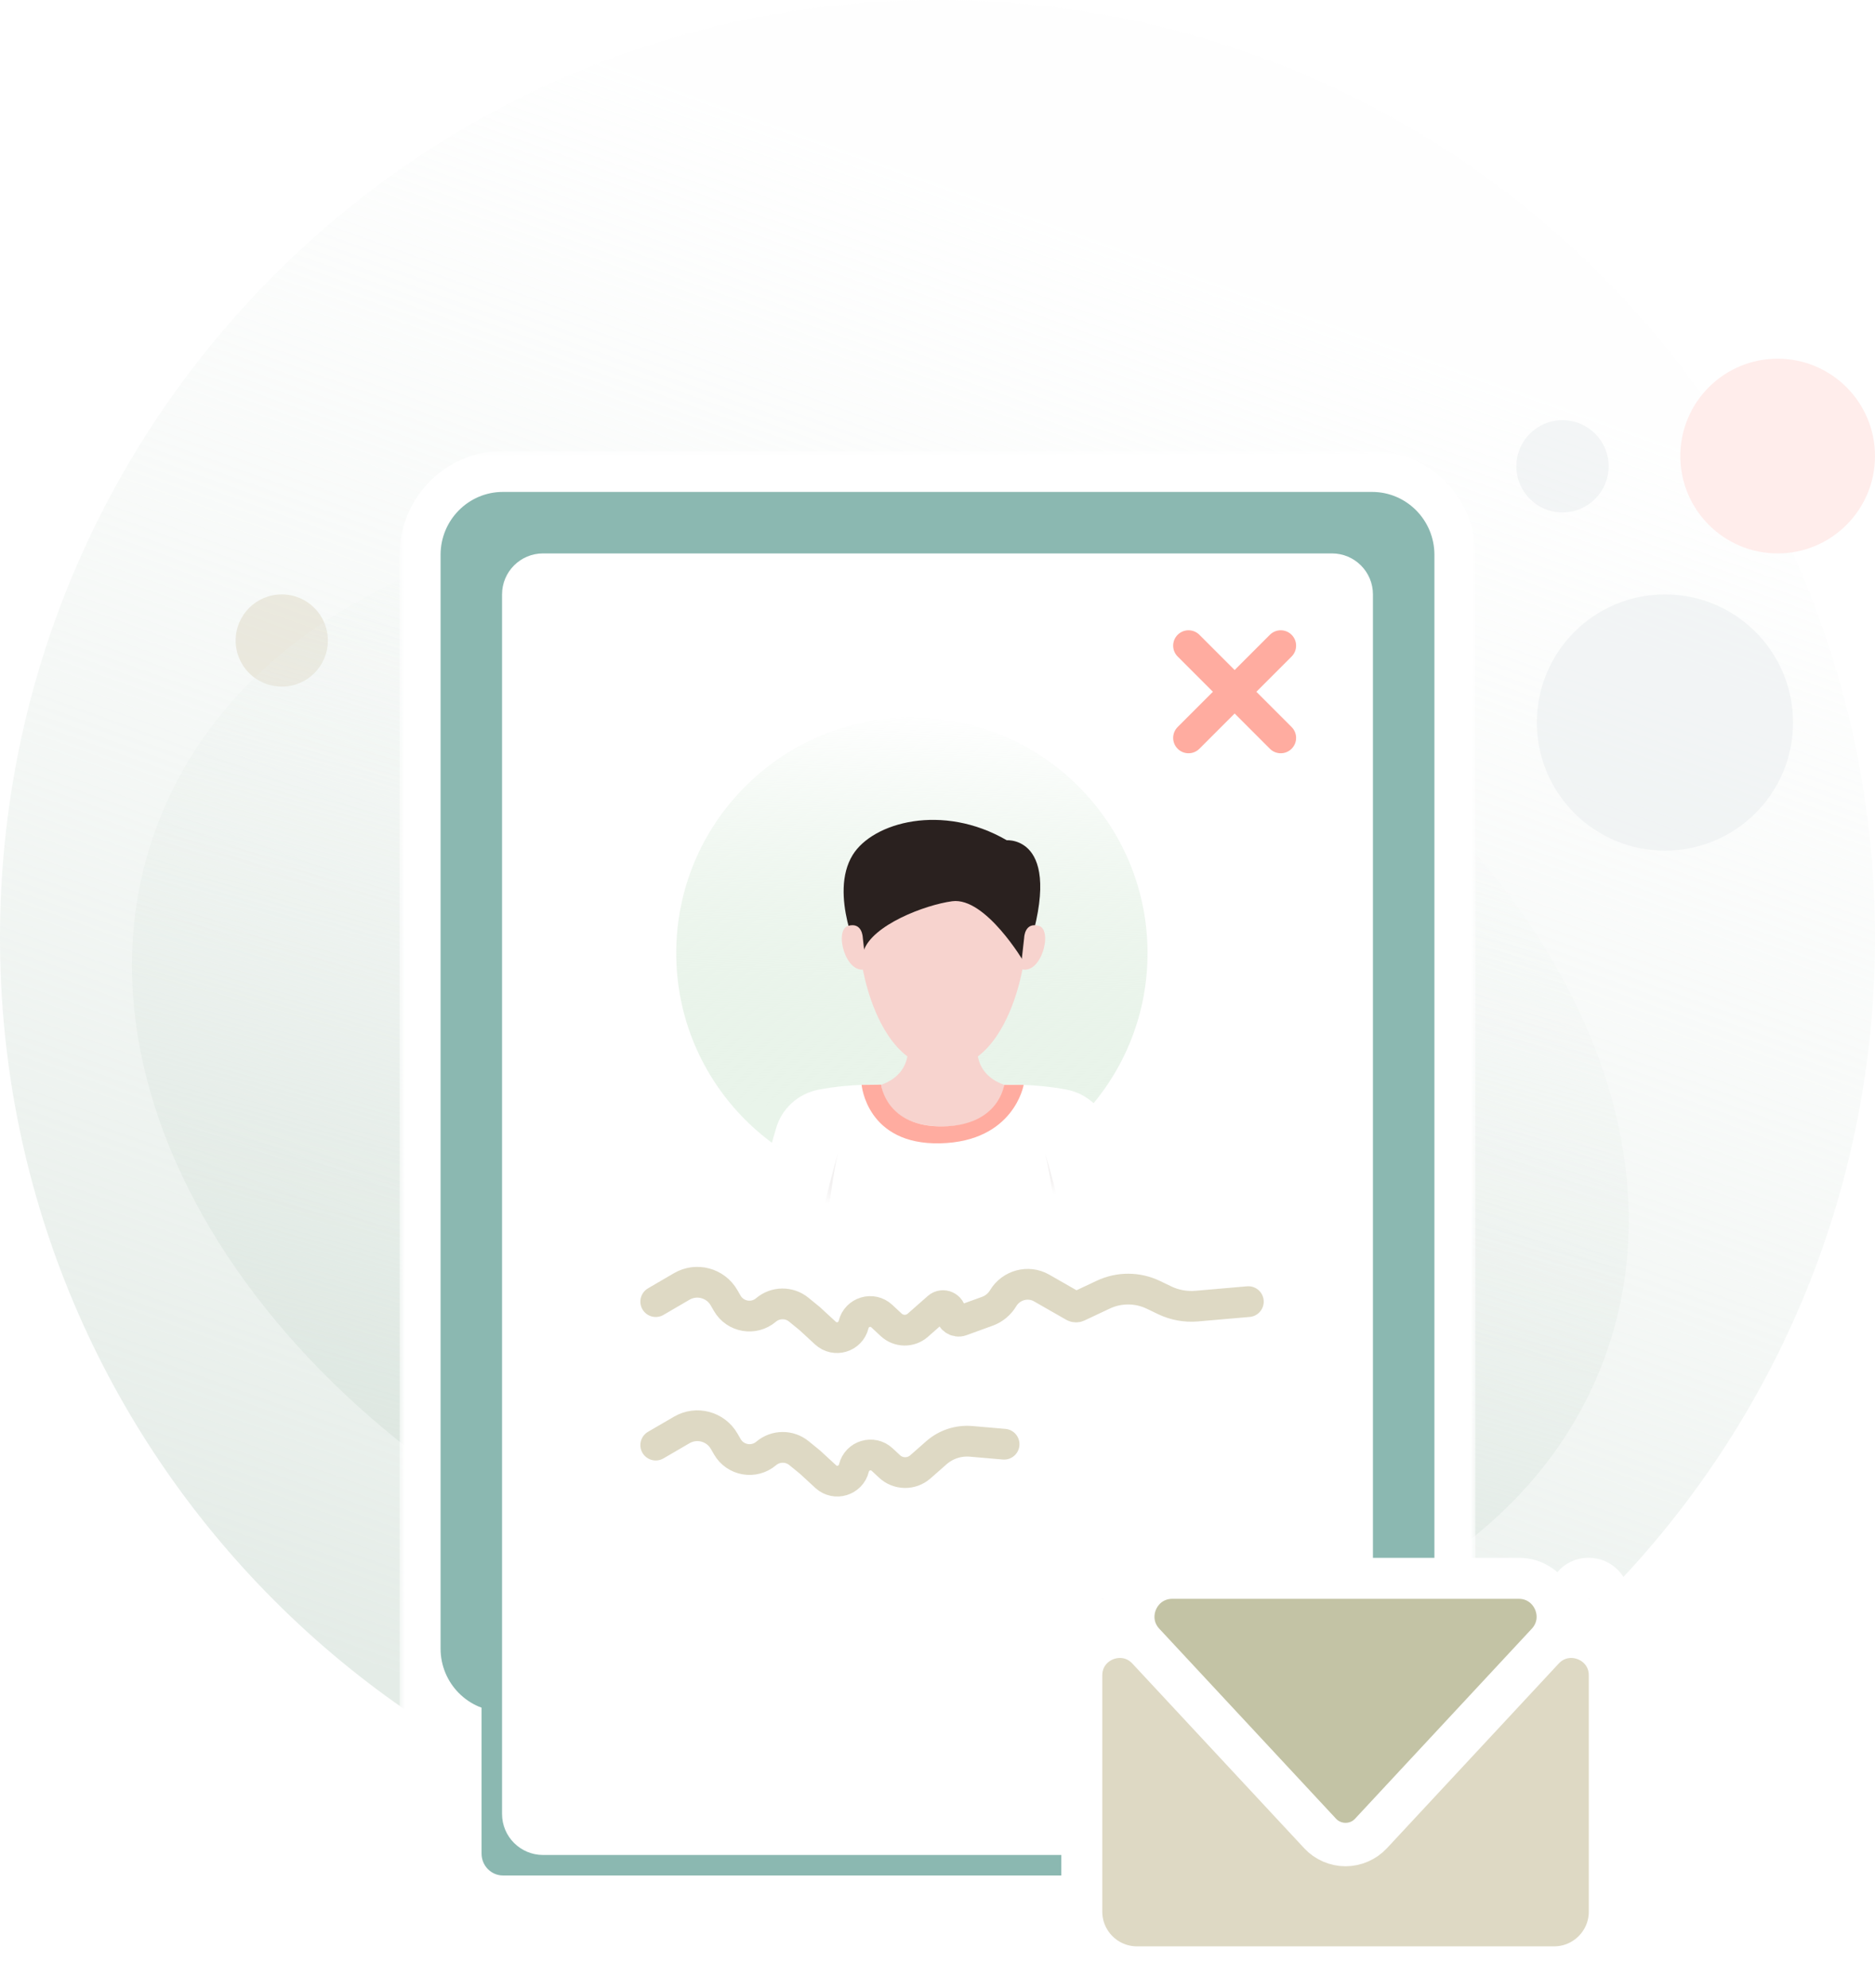 <svg width="183" height="194" viewBox="0 0 183 194" fill="none" xmlns="http://www.w3.org/2000/svg">
<path d="M183 91.5C183 142.034 142.034 183 91.5 183C40.966 183 0 142.034 0 91.5C0 40.966 40.966 0 91.5 0C142.034 0 183 40.966 183 91.5Z" fill="url(#paint0_linear_2403_13380)" fill-opacity="0.7"/>
<path opacity="0.5" fill-rule="evenodd" clip-rule="evenodd" d="M162.5 83C169.404 83 175 77.404 175 70.5C175 63.596 169.404 58 162.5 58C155.596 58 150 63.596 150 70.5C150 77.404 155.596 83 162.5 83ZM152.5 50C154.985 50 157 47.985 157 45.5C157 43.015 154.985 41 152.5 41C150.015 41 148 43.015 148 45.5C148 47.985 150.015 50 152.5 50Z" fill="#E9ECEF"/>
<path opacity="0.5" fill-rule="evenodd" clip-rule="evenodd" d="M27.5 67C29.985 67 32 64.985 32 62.5C32 60.015 29.985 58 27.5 58C25.015 58 23 60.015 23 62.5C23 64.985 25.015 67 27.5 67Z" fill="#DED9C4"/>
<path fill-rule="evenodd" clip-rule="evenodd" d="M173.5 54C178.747 54 183 49.747 183 44.5C183 39.253 178.747 35 173.5 35C168.253 35 164 39.253 164 44.5C164 49.747 168.253 54 173.5 54Z" fill="#FFEDEB"/>
<path d="M156.646 132.385C146.594 160.004 106.781 170.869 67.722 156.653C28.664 142.436 5.149 108.522 15.202 80.903C25.254 53.285 65.067 42.42 104.126 56.636C143.184 70.852 166.699 104.766 156.646 132.385Z" fill="url(#paint1_linear_2403_13380)" fill-opacity="0.9"/>
<mask id="path-6-outside-1_2403_13380" maskUnits="userSpaceOnUse" x="39" y="44" width="105" height="147" fill="black">
<rect fill="white" x="39" y="44" width="105" height="147"/>
<path d="M133.915 186.999H49.084C45.724 186.999 43 184.251 43 180.861V54.138C43 50.748 45.724 48 49.084 48H133.915C137.275 48 139.999 50.748 139.999 54.138V180.861C139.999 184.251 137.275 186.999 133.915 186.999Z"/>
</mask>
<path d="M133.915 186.999H49.084C45.724 186.999 43 184.251 43 180.861V54.138C43 50.748 45.724 48 49.084 48H133.915C137.275 48 139.999 50.748 139.999 54.138V180.861C139.999 184.251 137.275 186.999 133.915 186.999Z" fill="#8BB8B1"/>
<path d="M133.915 182.999H49.084V190.999H133.915V182.999ZM49.084 182.999C47.967 182.999 47 182.075 47 180.861H39C39 186.426 43.481 190.999 49.084 190.999V182.999ZM47 180.861V54.138H39V180.861H47ZM47 54.138C47 52.924 47.967 52 49.084 52V44C43.481 44 39 48.573 39 54.138H47ZM49.084 52H133.915V44H49.084V52ZM133.915 52C135.033 52 135.999 52.924 135.999 54.138H143.999C143.999 48.573 139.518 44 133.915 44V52ZM135.999 54.138V180.861H143.999V54.138H135.999ZM135.999 180.861C135.999 182.075 135.033 182.999 133.915 182.999V190.999C139.518 190.999 143.999 186.426 143.999 180.861H135.999Z" fill="white" mask="url(#path-6-outside-1_2403_13380)"/>
<path d="M133.915 166.999H49.084C45.724 166.999 43 164.251 43 160.861V54.138C43 50.748 45.724 48 49.084 48H133.915C137.275 48 139.999 50.748 139.999 54.138V160.861C139.999 164.251 137.275 166.999 133.915 166.999Z" fill="#8BB8B1"/>
<path fill-rule="evenodd" clip-rule="evenodd" d="M49 58C49 55.791 50.791 54 53 54H129.999C132.208 54 133.999 55.791 133.999 58V176.999C133.999 179.208 132.208 180.999 129.999 180.999H53C50.791 180.999 49 179.208 49 176.999V58Z" fill="white"/>
<path d="M116 63L125 72" stroke="#FFACA0" stroke-width="3" stroke-linecap="round" stroke-linejoin="round"/>
<path d="M125 63L116 72" stroke="#FFACA0" stroke-width="3" stroke-linecap="round" stroke-linejoin="round"/>
<g filter="url(#filter0_i_2403_13380)">
<circle cx="91" cy="96" r="23" fill="url(#paint2_linear_2403_13380)"/>
</g>
<mask id="mask0_2403_13380" style="mask-type:alpha" maskUnits="userSpaceOnUse" x="68" y="73" width="46" height="46">
<circle cx="91" cy="96" r="23" fill="white"/>
</mask>
<g mask="url(#mask0_2403_13380)">
<path fill-rule="evenodd" clip-rule="evenodd" d="M108.277 110.168C107.739 108.195 106.113 106.708 104.094 106.321C100.922 105.712 97.999 105.851 97.999 105.851H86.001C86.001 105.851 83.078 105.712 79.906 106.321C77.887 106.708 76.261 108.195 75.723 110.168C74.701 113.914 72.252 120.571 72.252 125.903L73.335 125.939C76.164 125.966 78.8 127.373 80.384 129.704L80.229 132.104L91.825 132.677L91.851 132.693L92 132.686L92.149 132.693L92.145 132.679L103.771 132.104L103.616 129.704C105.2 127.373 107.836 125.966 110.666 125.939L111.748 125.903C111.748 120.571 109.299 113.914 108.277 110.168Z" fill="white"/>
<path fill-rule="evenodd" clip-rule="evenodd" d="M84.049 93.899C83.465 91.649 81.584 82.144 92.001 82.238C102.417 82.144 100.536 91.649 99.953 93.899C99.868 94.229 99.794 94.561 99.726 94.895C99.413 96.431 98.275 100.928 95.439 103.083C95.616 104.029 96.216 105.217 98 105.851C98 105.851 97.772 109.906 92.001 109.906C86.23 109.906 86.001 105.851 86.001 105.851C87.785 105.217 88.385 104.03 88.562 103.083C85.727 100.928 84.588 96.431 84.275 94.895C84.207 94.561 84.134 94.229 84.049 93.899Z" fill="#F7D3CE"/>
<path fill-rule="evenodd" clip-rule="evenodd" d="M99.953 93.899C99.953 93.899 96.198 87.5 92.931 87.939C90.288 88.294 85.123 90.258 84.286 92.791C84.195 93.068 84.088 93.327 83.965 93.56C83.965 93.56 80.859 87.248 83.226 83.417C85.198 80.225 92 78.355 98.258 81.988C98.258 81.988 104.309 81.511 99.953 93.899Z" fill="#2A211F"/>
<path fill-rule="evenodd" clip-rule="evenodd" d="M82.776 90.341C84.176 89.946 84.209 91.503 84.209 91.503L84.551 94.55C82.53 95.22 81.376 90.737 82.776 90.341ZM101.392 90.341C99.992 89.946 99.959 91.503 99.959 91.503L99.617 94.55C101.637 95.22 102.792 90.737 101.392 90.341Z" fill="#F7D3CE"/>
<path fill-rule="evenodd" clip-rule="evenodd" d="M79.723 128.132C79.723 128.132 80.908 116.053 81.788 112.5C81.788 112.5 79.354 120.687 78.888 127.174L79.723 128.132Z" fill="#F3F1F1"/>
<path fill-rule="evenodd" clip-rule="evenodd" d="M104.417 128.287C104.417 128.287 102.888 116.104 102.008 112.551C102.008 112.551 104.541 120.717 105.007 127.204L104.417 128.287Z" fill="#F3F1F1"/>
<path fill-rule="evenodd" clip-rule="evenodd" d="M86.001 105.837L84.096 105.859C84.096 105.859 84.585 111.733 91.777 111.56C98.969 111.387 99.91 105.859 99.91 105.859H98C97.999 105.858 97.535 109.834 92.001 109.905C86.466 109.976 86.001 105.851 86.001 105.851V105.837Z" fill="#FFACA0"/>
</g>
<path fill-rule="evenodd" clip-rule="evenodd" d="M138 132.008C137.326 132.003 136.642 132.002 136 131.992C136.642 132.002 137.325 132.003 138 132.008L138 132.008Z" fill="#0D8B84"/>
<path d="M64 127.007L66.536 125.528C67.98 124.686 69.833 125.179 70.667 126.628L70.975 127.164C71.754 128.517 73.569 128.833 74.76 127.822V127.822C75.679 127.042 77.025 127.029 77.959 127.792L79.024 128.662L80.563 130.08C81.497 130.941 83.012 130.482 83.311 129.247V129.247C83.611 128.008 85.135 127.551 86.067 128.421L86.978 129.271C87.707 129.951 88.833 129.968 89.581 129.309L91.537 127.587C92.028 127.154 92.8 127.503 92.8 128.157V128.157C92.8 128.685 93.324 129.052 93.819 128.872L96.372 127.946C97.012 127.714 97.558 127.259 97.907 126.675V126.675C98.679 125.387 100.353 124.93 101.657 125.675L104.806 127.476C104.927 127.546 105.076 127.551 105.203 127.492L107.68 126.326C109.231 125.596 111.027 125.604 112.572 126.346L113.674 126.876C114.644 127.341 115.72 127.538 116.792 127.445L121.839 127.007" stroke="#DED9C4" stroke-width="3" stroke-linecap="round"/>
<path d="M64 141.007L66.542 139.527C67.987 138.685 69.842 139.179 70.678 140.629L70.985 141.162C71.766 142.517 73.584 142.834 74.777 141.822V141.822C75.698 141.041 77.046 141.028 77.982 141.792L79.049 142.662L80.591 144.082C81.527 144.943 83.043 144.483 83.343 143.247V143.247C83.643 142.007 85.168 141.55 86.101 142.42L86.818 143.087C87.66 143.872 88.96 143.891 89.825 143.131L91.39 141.755C92.32 140.937 93.545 140.535 94.78 140.641L98 140.92" stroke="#DED9C4" stroke-width="3" stroke-linecap="round"/>
<path d="M153.68 157.497C154.971 158.695 157.07 157.779 157.07 156.018C157.07 154.903 156.167 154 155.053 154C153.219 154 152.336 156.249 153.68 157.497ZM153.07 156.018C153.07 154.833 154.036 154.038 155.053 154.032C155.521 154.028 156.001 154.193 156.401 154.565C156.847 154.978 157.043 155.503 157.039 156.018C157.031 157.029 156.247 158 155.053 158C154.532 158 154.058 157.799 153.704 157.471C153.314 157.109 153.07 156.592 153.07 156.018ZM155.041 156.031C155.044 156.034 155.049 156.035 155.053 156.035C155.062 156.035 155.07 156.028 155.07 156.018C155.07 156.013 155.068 156.008 155.065 156.005C155.062 156.002 155.057 156 155.053 156C155.042 156 155.035 156.009 155.035 156.018C155.035 156.022 155.037 156.027 155.041 156.031Z" fill="black" stroke="white" stroke-width="4"/>
<path d="M108.95 157.471L108.974 157.497C110.318 156.25 109.436 154 107.601 154C106.487 154 105.584 154.904 105.584 156.018C105.584 157.78 107.683 158.695 108.974 157.497L108.95 157.471ZM108.95 157.471C109.34 157.109 109.584 156.592 109.584 156.018C109.584 154.834 108.618 154.039 107.601 154.032C107.133 154.029 106.653 154.194 106.253 154.565L107.589 156.005M108.95 157.471C108.596 157.8 108.122 158 107.601 158C106.407 158 105.623 157.03 105.615 156.018C105.611 155.504 105.808 154.978 106.253 154.565L107.589 156.005M107.589 156.005C107.586 156.008 107.584 156.013 107.584 156.018C107.584 156.029 107.592 156.036 107.601 156.036C107.606 156.036 107.61 156.034 107.613 156.031C107.617 156.027 107.619 156.023 107.619 156.018C107.619 156.009 107.612 156 107.601 156C107.597 156 107.593 156.002 107.589 156.005Z" fill="black" stroke="white" stroke-width="4"/>
<path d="M128.755 178.982L128.754 178.98L111.985 160.962L111.984 160.96C109.699 158.51 105.583 160.116 105.583 163.478V186.524C105.583 189.503 107.997 191.916 110.975 191.916H151.676C154.654 191.916 157.067 189.503 157.067 186.524V163.478C157.067 160.116 152.952 158.51 150.667 160.96L150.665 160.962L133.899 178.98C133.898 178.98 133.898 178.98 133.898 178.98C133.898 178.98 133.898 178.98 133.898 178.98C133.235 179.691 132.293 180.102 131.326 180.102C130.354 180.102 129.415 179.693 128.755 178.982Z" fill="#DED9C4" stroke="white" stroke-width="4" stroke-linecap="round" stroke-linejoin="round"/>
<path d="M128.927 178.819L128.927 178.819L128.934 178.826C129.776 179.723 130.795 179.864 131.324 179.864H131.326C131.829 179.864 132.874 179.739 133.726 178.815C133.728 178.813 133.73 178.811 133.732 178.809L150.964 160.289C153.19 157.898 151.493 154.005 148.228 154.005H114.421C111.158 154.005 109.46 157.898 111.685 160.288C111.686 160.289 111.686 160.289 111.686 160.289L128.927 178.819Z" fill="#C3C3A5" stroke="white" stroke-width="4" stroke-linecap="round" stroke-linejoin="round"/>
<defs>
<filter id="filter0_i_2403_13380" x="68" y="73" width="46" height="46" filterUnits="userSpaceOnUse" color-interpolation-filters="sRGB">
<feFlood flood-opacity="0" result="BackgroundImageFix"/>
<feBlend mode="normal" in="SourceGraphic" in2="BackgroundImageFix" result="shape"/>
<feColorMatrix in="SourceAlpha" type="matrix" values="0 0 0 0 0 0 0 0 0 0 0 0 0 0 0 0 0 0 127 0" result="hardAlpha"/>
<feOffset dx="-2" dy="-3"/>
<feComposite in2="hardAlpha" operator="arithmetic" k2="-1" k3="1"/>
<feColorMatrix type="matrix" values="0 0 0 0 0.867 0 0 0 0 0.902 0 0 0 0 0.878 0 0 0 1 0"/>
<feBlend mode="normal" in2="shape" result="effect1_innerShadow_2403_13380"/>
</filter>
<linearGradient id="paint0_linear_2403_13380" x1="42.276" y1="0.231" x2="-9.769" y2="145.724" gradientUnits="userSpaceOnUse">
<stop stop-color="#EEF3F0" stop-opacity="0.079"/>
<stop offset="1" stop-color="#D9E4DD"/>
</linearGradient>
<linearGradient id="paint1_linear_2403_13380" x1="46.75" y1="52.353" x2="20.947" y2="146.01" gradientUnits="userSpaceOnUse">
<stop stop-color="#EEF3F0" stop-opacity="0.079"/>
<stop offset="1" stop-color="#D9E4DD"/>
</linearGradient>
<linearGradient id="paint2_linear_2403_13380" x1="111.442" y1="112.737" x2="113.286" y2="73.922" gradientUnits="userSpaceOnUse">
<stop stop-color="#E9F4EA"/>
<stop offset="1" stop-color="#CEE5D0" stop-opacity="0.01"/>
</linearGradient>
</defs>
</svg>
